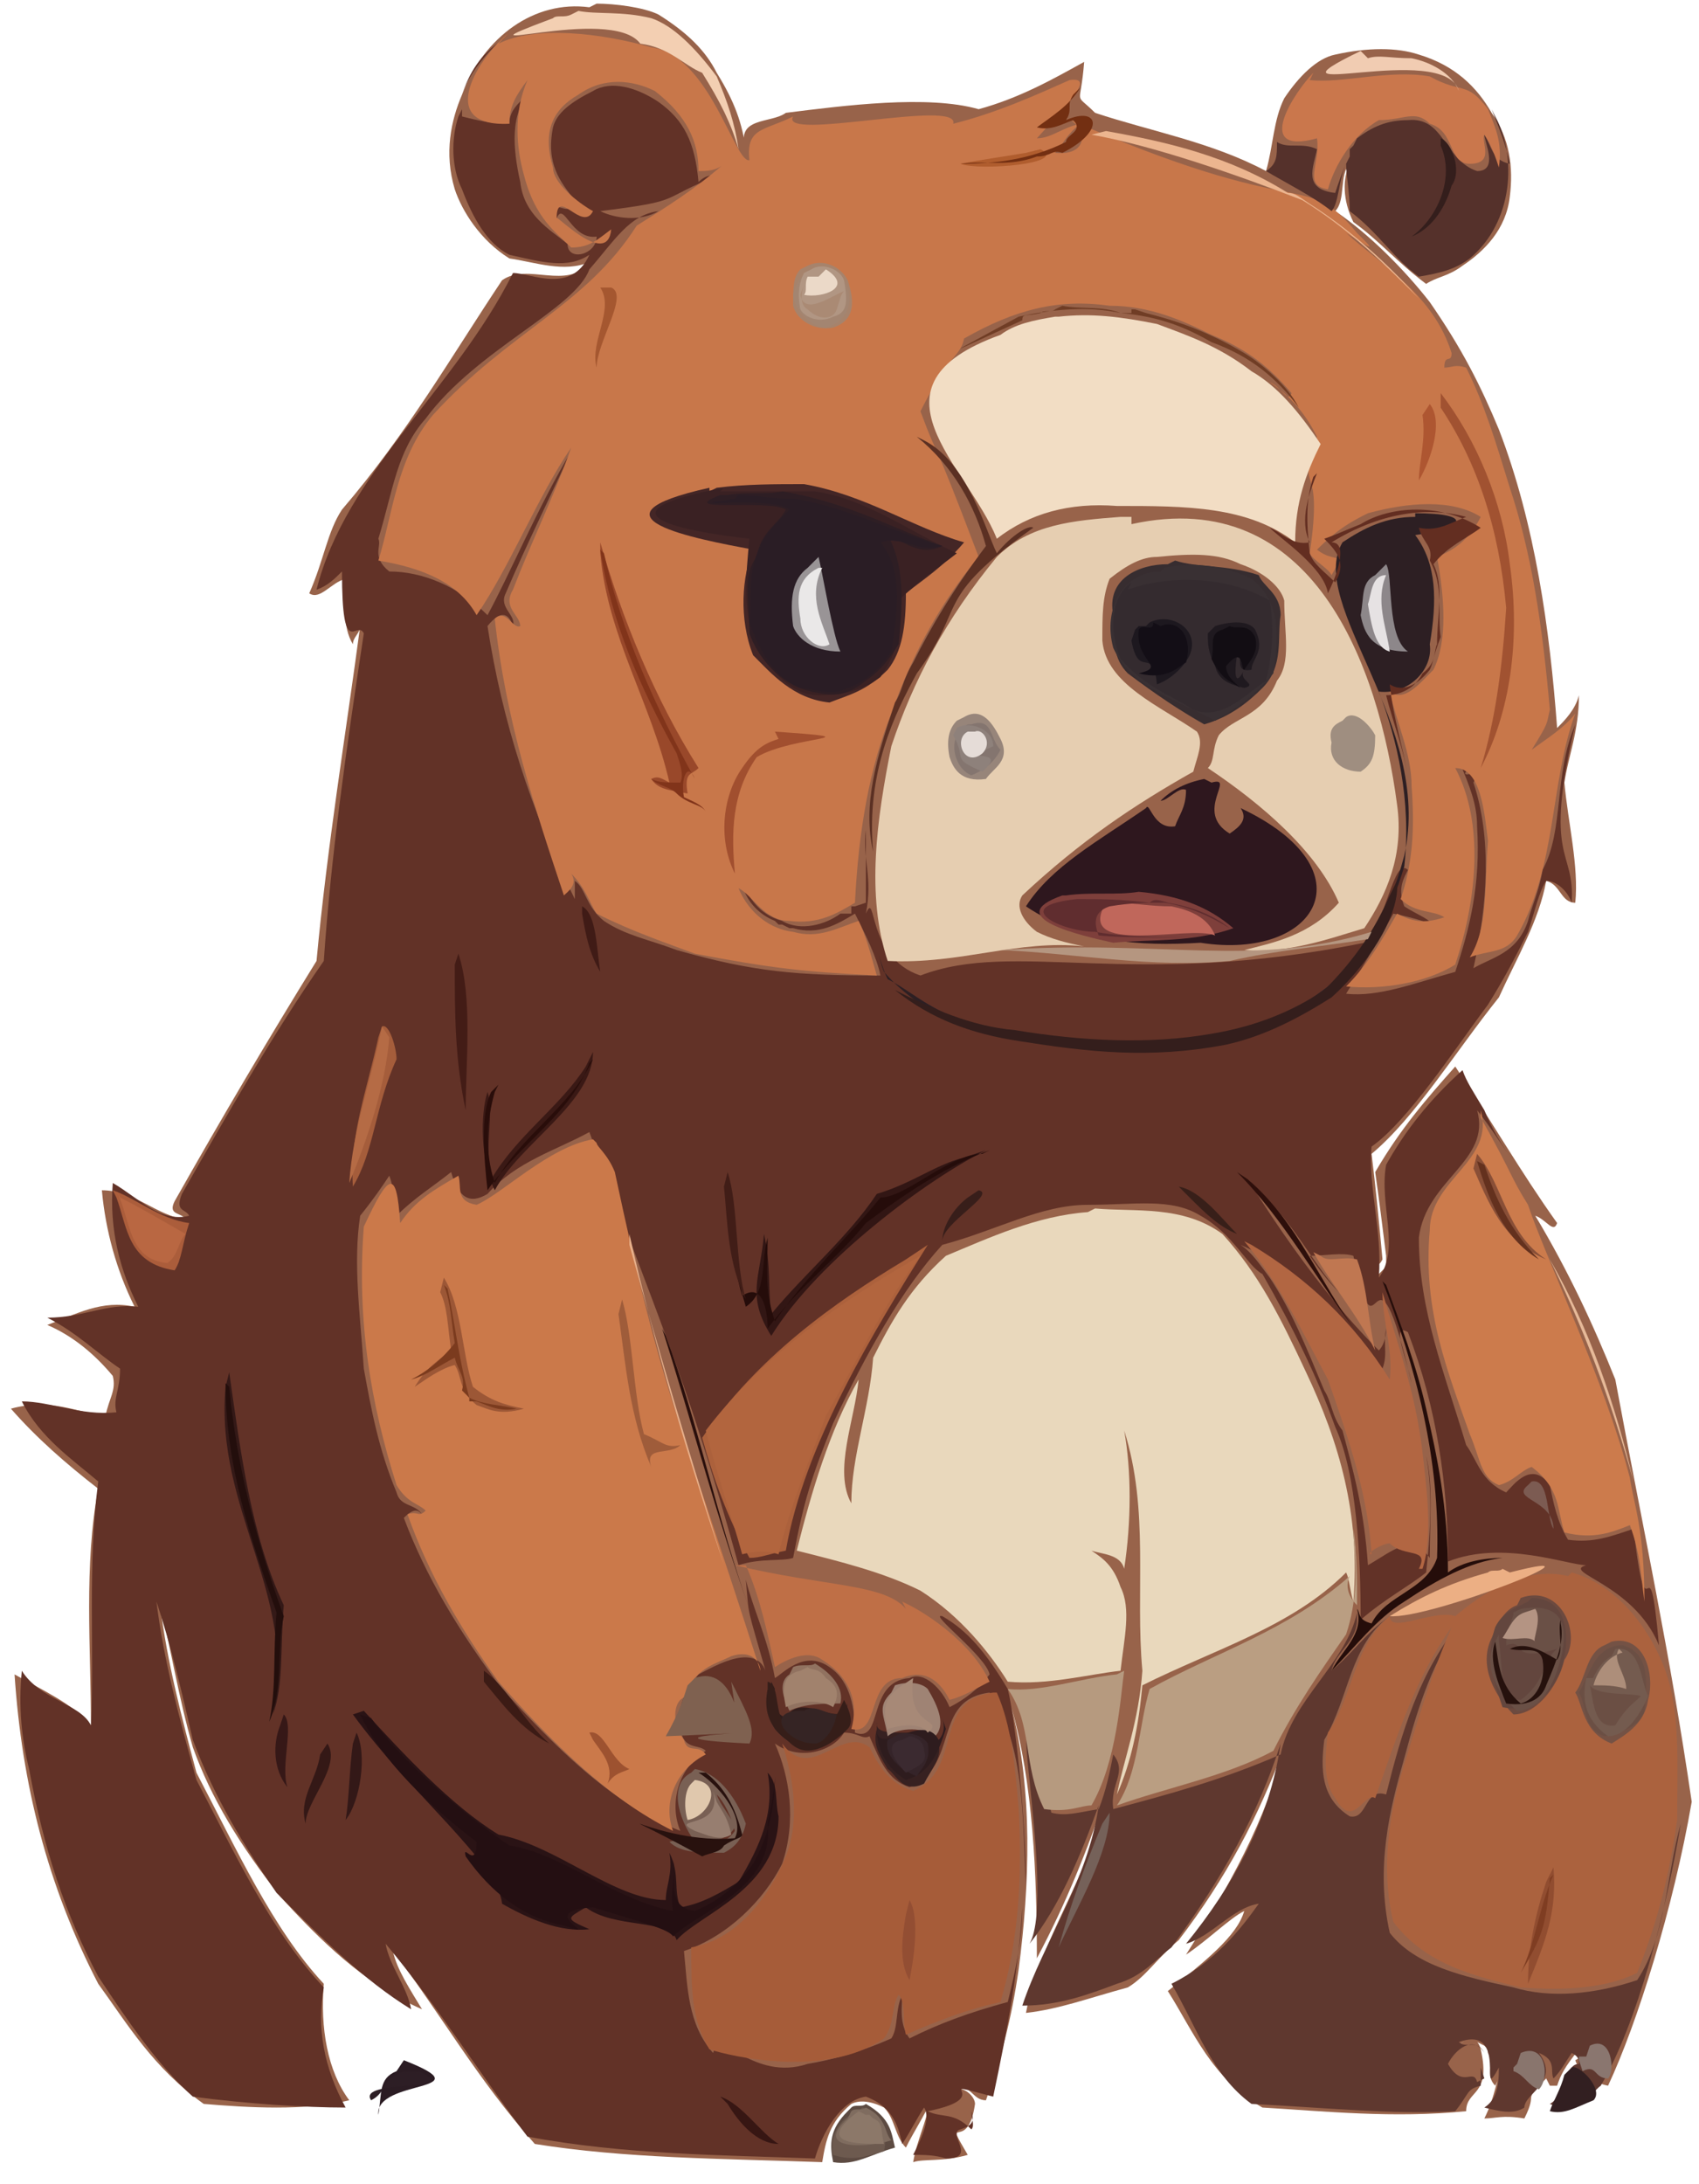 <svg  width="467" height="600" xmlns="http://www.w3.org/2000/svg" ><path  d="
 M 164 1 C 169 1, 177, 2, 181, 4
 C 189 9, 194, 14, 197, 20
 C 202 28, 204, 34, 205, 41
 C 202 32, 212, 34, 216, 31
 C 232 29, 255, 26, 269, 30
 C 280 27, 289, 22, 298, 17
 C 297 30, 295, 25, 301, 31
 C 316 36, 333, 39, 348, 47
 C 350 40, 350, 33, 353, 27
 C 357 21, 362, 16, 367, 15
 C 376 13, 384, 13, 390, 15
 C 400 18, 406, 24, 410, 31
 C 415 38, 416, 46, 415, 54
 C 414 63, 408, 69, 402, 73
 C 398 76, 395, 76, 392, 78
 C 384 72, 379, 66, 372, 61
 C 369 55, 369, 49, 371, 45
 C 368 48, 370, 55, 367, 58
 C 376 64, 386, 74, 393, 83
 C 402 96, 407, 106, 412, 118
 C 422 144, 426, 173, 428, 200
 C 430 198, 433, 195, 434, 191
 C 434 201, 431, 208, 430, 215
 C 431 226, 434, 238, 433, 248
 C 429 248, 429, 243, 425, 242
 C 423 253, 417, 263, 412, 274
 C 400 289, 389, 307, 377, 317
 C 378 325, 379, 335, 380, 346
 C 378 350, 376, 345, 375, 345
 C 376 348, 379, 348, 379, 350
 L 381 348
 L 381 345 C 380 337, 379, 329, 378, 322
 C 385 310, 392, 302, 400, 293
 C 410 308, 418, 322, 428, 336
 C 427 339, 425, 335, 422, 334
 C 431 349, 438, 364, 444, 379
 C 452 422, 459, 454, 465, 495
 C 460 524, 450, 556, 442, 573
 C 437 572, 434, 569, 433, 566
 C 437 564, 438, 559, 441, 561
 L 442 561 L 442 563 L 443 562
 L 440 560 C 438 560, 436, 562, 434, 563
 C 430 568, 429, 570, 428, 573
 L 426 573
 L 425 571 C 426 567, 425, 564, 421, 563
 C 425 564, 426, 567, 425, 571
 C 418 578, 423, 574, 419, 582
 C 413 581, 411, 582, 408, 582
 C 411 576, 411, 572, 413, 568
 C 413 568, 412, 571, 411, 573
 C 408 570, 411, 567, 409, 564
 L 409 563 L 408 562
 L 406 561 C 403 560, 402, 561, 401, 562
 C 403 560, 406, 559, 407, 563
 C 410 576, 403, 574, 403, 580
 C 383 582, 364, 580, 347, 579
 C 333 571, 328, 558, 321, 547
 C 331 539, 340, 532, 342, 525
 C 338 527, 332, 533, 326, 537
 C 338 518, 348, 500, 353, 480
 C 346 499, 337, 516, 324, 533
 C 318 538, 315, 543, 310, 546
 C 299 549, 291, 552, 282, 553
 C 286 532, 300, 515, 304, 493
 C 299 508, 293, 523, 285, 538
 C 285 515, 284, 490, 278, 469
 C 284 492, 283, 518, 280, 541
 C 278 555, 275, 566, 271, 577
 C 267 577, 267, 572, 262, 574
 C 265 573, 268, 576, 268, 578
 C 266 592, 259, 580, 266, 592
 C 259 594, 254, 593, 251, 594
 C 252 588, 255, 582, 255, 579
 C 253 583, 251, 586, 249, 590
 C 246 587, 246, 582, 243, 579
 C 239 577, 236, 577, 234, 578
 C 228 583, 227, 588, 226, 594
 C 198 593, 172, 593, 147, 589
 C 131 571, 121, 553, 108, 536
 C 109 541, 113, 547, 116, 552
 C 100 545, 88, 533, 77, 521
 C 66 507, 58, 494, 53, 480
 C 49 466, 47, 453, 44, 441
 C 46 457, 50, 472, 54, 487
 C 65 508, 75, 530, 89, 545
 C 88 557, 90, 569, 96, 577
 C 84 580, 68, 579, 56, 578
 C 42 568, 35, 556, 27, 545
 C 13 518, 6, 490, 4, 460
 C 11 464, 20, 468, 25, 474
 C 25 453, 23, 430, 27, 409
 C 18 402, 10, 395, 3, 387
 C 14 384, 21, 388, 29, 389
 C 30 384, 32, 382, 31, 378
 C 26 372, 20, 367, 13, 364
 C 21 361, 28, 357, 37, 359
 C 32 349, 29, 338, 28, 327
 C 37 327, 43, 334, 51, 335
 C 50 333, 46, 334, 48, 330
 C 61 307, 74, 285, 87, 264
 C 90 232, 95, 202, 99, 172
 C 99 174, 97, 175, 97, 177
 C 94 172, 95, 166, 95, 159
 C 91 160, 88, 165, 85, 163
 C 89 154, 90, 146, 94, 140
 C 112 119, 124, 98, 138, 77
 C 145 72, 156, 80, 162, 72
 C 155 75, 147, 72, 140, 71
 C 132 66, 127, 58, 125, 52
 C 122 42, 124, 33, 127, 26
 C 133 10, 147, 0, 162, 2" fill="rgb(152,99,74)" />
<path  d="
 M 140 9 C 134 14, 129, 20, 127, 26
 L 127 29 L 127 30
 L 126 32 C 124 38, 124, 46, 127, 52
 C 130 60, 134, 67, 140, 70
 C 149 72, 156, 74, 162, 70
 C 157 81, 146, 75, 141, 75
 C 125 107, 95, 130, 87, 162
 C 90 161, 92, 159, 94, 157
 C 94 182, 98, 170, 100, 174
 C 95 207, 91, 235, 89, 264
 C 75 284, 62, 307, 50, 328
 C 48 333, 51, 332, 52, 334
 C 44 336, 38, 329, 31, 325
 C 30 338, 33, 349, 38, 359
 C 29 358, 23, 362, 13, 362
 C 21 366, 27, 372, 33, 376
 C 33 382, 31, 384, 32, 388
 C 22 389, 14, 385, 6, 385
 C 11 395, 20, 401, 27, 407
 C 24 430, 26, 453, 25, 474
 C 22 468, 11, 467, 6, 459
 C 5 469, 6, 478, 8, 486
 C 12 508, 18, 526, 27, 543
 C 35 555, 43, 567, 53, 576
 C 68 578, 84, 579, 95, 579
 C 89 568, 87, 557, 89, 546
 C 74 530, 64, 508, 54, 489
 C 49 471, 45, 456, 43, 440
 C 47 452, 50, 465, 53, 478
 C 59 494, 67, 507, 76, 520
 C 89 533, 100, 544, 113, 552
 C 112 546, 107, 540, 106, 534
 C 121 552, 132, 570, 145, 587
 C 172 592, 198, 592, 224, 593
 C 226 586, 231, 577, 238, 576
 C 246 579, 247, 585, 248, 589
 C 250 586, 252, 582, 254, 579
 C 256 582, 253, 588, 251, 592
 C 254 592, 257, 592, 260, 593
 C 269 593, 260, 586, 264, 585
 C 267 584, 268, 583, 267, 580
 C 267 582, 268, 584, 267, 585
 C 262 580, 259, 582, 255, 580
 C 275 576, 254, 571, 273, 576
 C 277 557, 280, 541, 281, 524
 C 281 533, 279, 542, 277, 550
 C 266 553, 258, 556, 250, 560
 C 247 556, 248, 551, 248, 548
 C 246 552, 247, 557, 245, 560
 C 236 564, 228, 566, 222, 567
 C 207 572, 198, 557, 196, 564
 C 189 556, 189, 546, 188, 536
 C 200 532, 210, 522, 215, 512
 C 219 500, 217, 488, 213, 479
 C 220 484, 229, 481, 232, 476
 C 236 476, 237, 478, 239, 477
 C 242 484, 244, 489, 250, 491
 C 264 485, 256, 467, 272, 465
 C 282 480, 281, 500, 282, 519
 C 282 499, 279, 472, 277, 464
 C 271 454, 266, 448, 259, 444
 C 255 443, 271, 455, 272, 460
 C 269 464, 265, 467, 261, 469
 C 259 464, 254, 459, 250, 461
 C 238 462, 243, 479, 235, 476
 C 235 470, 234, 462, 228, 458
 C 221 453, 215, 460, 213, 461
 C 211 450, 207, 442, 205, 434
 C 206 445, 205, 440, 211, 461
 C 209 450, 196, 458, 192, 460
 C 188 465, 186, 469, 187, 475
 C 188 481, 192, 479, 194, 481
 C 186 486, 184, 496, 187, 503
 C 167 495, 152, 479, 138, 464
 C 126 448, 117, 433, 111, 417
 C 114 414, 115, 415, 116, 416
 C 114 413, 110, 414, 109, 410
 C 104 398, 102, 387, 100, 376
 C 99 361, 97, 347, 99, 334
 C 103 329, 105, 326, 107, 323
 C 109 328, 107, 331, 109, 334
 C 114 329, 119, 326, 124, 322
 C 126 329, 129, 331, 134, 328
 C 142 319, 153, 316, 162, 311
 C 180 360, 189, 379, 203, 430
 C 209 428, 215, 429, 218, 428
 C 221 412, 223, 406, 229, 391
 C 238 372, 248, 354, 259, 342
 C 274 338, 286, 331, 299, 331
 C 312 331, 322, 329, 330, 334
 C 339 339, 343, 348, 347, 350
 C 355 364, 362, 378, 367, 392
 C 373 405, 374, 428, 374, 445
 C 381 439, 387, 436, 392, 432
 C 393 423, 394, 410, 392, 400
 C 394 408, 393, 418, 393, 428
 C 388 421, 383, 426, 376, 430
 C 375 415, 372, 404, 369, 393
 C 366 389, 366, 385, 364, 382
 C 359 370, 355, 360, 349, 351
 C 346 347, 344, 344, 341, 342
 C 357 349, 372, 362, 379, 378
 C 382 373, 380, 370, 381, 365
 C 381 368, 380, 370, 379, 371
 C 375 367, 361, 353, 343, 324
 C 356 336, 360, 346, 368, 355
 C 365 352, 362, 348, 360, 345
 C 364 345, 369, 344, 372, 345
 C 379 379, 377, 333, 388, 380
 C 387 374, 382, 363, 387, 366
 C 395 387, 398, 408, 398, 429
 C 413 423, 431, 430, 436, 430
 C 429 432, 449, 435, 456, 452
 C 453 419, 453, 454, 449, 420
 C 443 422, 438, 424, 431, 423
 C 428 418, 427, 413, 426, 408
 C 421 401, 416, 408, 414, 410
 C 407 407, 406, 401, 403, 397
 C 397 377, 390, 360, 390, 340
 C 392 324, 410, 319, 406, 305
 C 410 310, 413, 315, 416, 319
 C 413 315, 410, 310, 408, 305
 C 405 300, 403, 297, 402, 294
 C 393 302, 386, 311, 381, 320
 C 379 331, 385, 343, 379, 351
 C 380 338, 376, 326, 377, 315
 C 387 308, 400, 288, 409, 276
 C 414 268, 417, 262, 420, 256
 C 422 250, 423, 245, 425, 242
 C 428 242, 431, 245, 432, 248
 C 433 233, 424, 237, 433, 199
 C 427 213, 430, 228, 424, 239
 C 423 245, 421, 249, 420, 253
 C 417 262, 410, 263, 405, 266
 C 409 248, 410, 230, 405, 215
 C 413 199, 416, 185, 416, 169
 L 415 167
 L 415 164 C 414 144, 407, 126, 397, 109
 C 406 126, 413, 144, 414, 164
 C 414 183, 412, 199, 405, 212
 C 404 213, 402, 213, 403, 212
 C 399 206, 395, 202, 391, 201
 C 395 202, 397, 207, 401, 209
 C 404 216, 406, 221, 406, 227
 C 407 243, 404, 255, 400, 267
 C 389 270, 379, 274, 370, 273
 C 375 265, 379, 258, 383, 251
 C 388 252, 391, 253, 394, 254
 C 392 252, 389, 251, 386, 249
 C 384 244, 386, 241, 387, 239
 C 383 235, 381, 254, 375, 259
 C 311 272, 279, 258, 253, 268
 C 238 263, 241, 244, 238, 251
 C 240 241, 237, 236, 238, 228
 C 238 235, 238, 241, 238, 248
 L 235 249 L 234 249 L 234 251
 L 231 251 C 227 254, 220, 256, 215, 253
 C 208 251, 206, 246, 204, 243
 L 204 241
 L 204 243 C 205 247, 208, 251, 213, 253
 L 214 254 L 215 254 L 217 255
 L 218 255 C 225 257, 230, 254, 235, 251
 C 238 257, 241, 263, 242, 268
 C 219 268, 207, 267, 186, 261
 C 178 258, 172, 257, 166, 253
 C 161 249, 161, 244, 158, 242
 C 158 244, 158, 246, 158, 247
 C 146 223, 138, 198, 134, 172
 C 138 167, 140, 169, 141, 172
 C 142 169, 137, 167, 139, 163
 C 145 149, 151, 137, 157, 124
 C 148 139, 140, 158, 134, 169
 C 126 161, 116, 157, 107, 157
 C 102 153, 105, 150, 104, 148
 C 108 135, 109, 124, 117, 115
 C 131 96, 158, 85, 162, 74
 C 169 66, 173, 59, 181, 58
 C 176 61, 169, 60, 165, 58
 C 189 55, 180, 55, 198, 48
 C 196 48, 194, 48, 192, 50
 C 191 39, 188, 33, 181, 28
 C 175 24, 168, 22, 163, 25
 C 157 28, 153, 31, 152, 35
 C 150 45, 154, 50, 158, 55
 C 157 61, 151, 53, 153, 60
 C 155 55, 157, 66, 164, 65
 C 164 70, 156, 72, 156, 67
 C 151 63, 144, 59, 143, 50
 C 141 41, 140, 31, 146, 25
 C 143 28, 140, 30, 140, 34
 C 135 34, 131, 33, 127, 32
 L 127 30 L 127 29
 L 127 26 C 129 20, 132, 15, 138, 11" fill="rgb(98,50,39)" />
<path  d="
 M 140 9 C 132 15, 119, 35, 140, 34
 C 140 29, 142, 26, 145, 22
 C 141 31, 142, 41, 144, 48
 C 147 60, 153, 64, 157, 68
 C 162 68, 164, 66, 168, 63
 C 167 74, 152, 58, 153, 60
 C 153 51, 160, 64, 163, 58
 C 161 57, 152, 51, 152, 46
 C 149 36, 152, 30, 159, 26
 C 166 21, 174, 22, 180, 25
 C 189 32, 192, 39, 192, 47
 C 194 47, 197, 47, 199, 45
 C 191 52, 183, 57, 175, 62
 C 161 84, 140, 91, 119, 114
 C 109 126, 108, 141, 104, 154
 C 116 156, 126, 160, 131, 169
 C 140 156, 148, 136, 157, 123
 C 152 137, 146, 149, 141, 162
 C 138 167, 143, 169, 143, 172
 C 141 173, 139, 167, 136, 170
 C 139 198, 147, 222, 155, 246
 C 156 245, 159, 243, 157, 240
 C 161 244, 162, 248, 164, 251
 C 174 256, 183, 259, 191, 262
 C 212 266, 221, 267, 241, 268
 C 239 261, 238, 257, 236, 253
 C 230 255, 225, 258, 218, 256
 C 210 255, 205, 249, 203, 244
 C 207 246, 210, 253, 217, 253
 C 225 254, 230, 251, 235, 248
 C 236 228, 239, 211, 245, 196
 C 251 179, 259, 165, 269, 153
 C 255 116, 259, 129, 253, 113
 C 261 97, 264, 98, 265, 93
 C 279 85, 291, 82, 305, 84
 C 316 84, 325, 88, 333, 92
 C 343 96, 349, 101, 355, 108
 C 354 111, 352, 106, 349, 105
 C 355 109, 359, 114, 362, 120
 C 356 137, 364, 125, 360, 152
 C 361 154, 365, 156, 366, 158
 C 370 151, 367, 155, 362, 151
 C 368 145, 372, 143, 376, 141
 C 387 138, 399, 137, 407, 142
 C 404 148, 400, 151, 395, 153
 C 397 164, 398, 176, 394, 184
 C 390 188, 386, 193, 382, 190
 C 384 199, 388, 207, 388, 216
 C 389 229, 388, 238, 385, 247
 C 389 251, 394, 250, 397, 252
 C 391 254, 388, 253, 384, 251
 C 380 258, 376, 265, 370, 271
 C 380 272, 392, 270, 400, 265
 C 406 247, 408, 226, 400, 211
 C 407 211, 408, 223, 409, 231
 C 408 244, 409, 255, 404, 263
 C 409 261, 414, 262, 417, 257
 C 428 238, 426, 215, 433, 196
 C 430 200, 425, 203, 421, 206
 C 426 198, 425, 199, 426, 195
 C 424 172, 421, 152, 415, 134
 C 411 121, 408, 111, 403, 101
 C 400 100, 399, 101, 397, 101
 C 397 97, 399, 100, 399, 97
 C 394 81, 380, 73, 370, 64
 C 378 69, 378, 69, 373, 64
 C 358 46, 360, 62, 292, 32
 C 299 34, 300, 43, 290, 42
 C 292 40, 293, 37, 297, 34
 C 292 35, 289, 38, 285, 38
 C 294 28, 301, 21, 294, 22
 C 285 26, 274, 31, 262, 34
 C 264 27, 214, 39, 218, 32
 C 210 36, 205, 35, 206, 44
 C 202 45, 195, 15, 179, 13
 C 165 9, 147, 7, 137, 12" fill="rgb(200,119,74)" />
<path  d="
 M 299 333 C 285 334, 272, 340, 260, 345
 C 250 354, 245, 363, 240, 373
 C 239 387, 234, 400, 234, 413
 C 229 404, 235, 390, 236, 379
 C 228 393, 223, 410, 219, 426
 C 231 429, 243, 432, 253, 437
 C 264 444, 272, 454, 277, 462
 C 288 463, 299, 460, 308, 459
 C 309 450, 311, 442, 308, 436
 C 306 430, 303, 428, 300, 426
 C 303 427, 308, 427, 309, 431
 C 311 418, 311, 404, 309, 393
 C 316 415, 312, 437, 314, 459
 C 313 473, 309, 483, 307, 493
 C 311 484, 313, 474, 314, 463
 C 334 453, 355, 447, 370, 432
 C 371 434, 371, 437, 372, 440
 C 374 416, 368, 396, 359, 377
 C 352 362, 346, 350, 336, 339
 C 325 331, 312, 333, 301, 332" fill="rgb(233,216,188)" />
<path  d="
 M 163 313 C 151 315, 138, 328, 131, 331
 C 125 330, 127, 326, 126, 323
 C 119 327, 114, 330, 110, 336
 C 109 321, 107, 322, 100, 337
 C 98 363, 102, 386, 109, 408
 C 112 413, 115, 413, 117, 415
 C 115 417, 115, 415, 112, 416
 C 118 433, 127, 448, 137, 462
 C 152 479, 167, 494, 185, 503
 C 182 495, 186, 486, 194, 482
 C 192 479, 189, 482, 188, 478
 C 185 474, 185, 469, 187, 467
 C 192 463, 187, 471, 188, 473
 C 192 476, 198, 475, 202, 476
 C 202 470, 200, 466, 197, 463
 C 192 459, 191, 466, 189, 464
 C 192 458, 197, 457, 201, 455
 C 207 453, 209, 457, 209, 459
 C 185 384, 182, 383, 169, 322
 C 167 317, 164, 315, 164, 314" fill="rgb(203,121,74)" />
<path  d="
 M 308 142 C 295 143, 283, 144, 274, 153
 C 260 170, 251, 187, 245, 205
 C 241 225, 238, 246, 244, 264
 C 264 265, 280, 258, 298, 260
 C 293 259, 289, 258, 285, 256
 C 281 253, 279, 249, 281, 246
 C 297 231, 312, 221, 328, 212
 C 329 208, 331, 204, 329, 201
 C 319 194, 304, 188, 303, 176
 C 303 169, 303, 164, 305, 159
 C 310 155, 314, 153, 318, 153
 C 328 152, 335, 152, 341, 155
 C 347 157, 352, 161, 353, 165
 C 353 174, 355, 182, 351, 187
 C 347 197, 339, 197, 335, 202
 C 333 206, 334, 209, 332, 211
 C 347 221, 362, 234, 368, 248
 C 360 257, 350, 259, 342, 261
 C 354 262, 365, 258, 375, 255
 C 381 246, 386, 235, 384, 221
 C 379 183, 361, 133, 311, 144
 L 311 142 L 310 142" fill="rgb(230,206,177)" />
<path  d="
 M 373 443 C 370 457, 355, 467, 352, 482
 C 336 489, 321, 493, 306, 497
 C 305 490, 310, 487, 306, 482
 C 305 487, 304, 492, 302, 497
 C 296 498, 293, 499, 289, 498
 C 273 441, 291, 520, 283, 534
 C 291 524, 297, 510, 302, 496
 C 299 517, 287, 533, 281, 551
 C 291 551, 299, 548, 307, 545
 C 314 543, 318, 538, 322, 535
 C 336 516, 346, 498, 352, 479
 C 349 500, 339, 518, 326, 534
 C 333 532, 339, 524, 346, 523
 C 341 530, 334, 539, 322, 545
 C 329 557, 333, 570, 344, 578
 C 364 579, 383, 581, 400, 580
 C 404 575, 403, 574, 407, 573
 L 407 570 L 407 568 L 408 571
 L 406 572 C 405 568, 402, 574, 398, 567
 C 400 563, 405, 559, 408, 564
 C 406 560, 403, 563, 401, 561
 C 415 556, 406, 579, 412, 568
 C 412 574, 411, 577, 408, 579
 C 412 580, 416, 581, 419, 579
 C 419 575, 429, 572, 423, 564
 C 428 566, 426, 569, 427, 571
 C 429 569, 430, 567, 432, 564
 C 434 565, 434, 566, 434, 567
 C 430 567, 430, 576, 426, 578
 C 435 582, 437, 575, 440, 573
 C 450 556, 458, 525, 462, 501
 C 458 515, 458, 532, 450, 544
 C 438 548, 426, 549, 416, 546
 C 402 543, 389, 540, 382, 531
 C 378 513, 382, 497, 386, 483
 C 390 468, 394, 456, 402, 445
 C 390 459, 385, 477, 381, 493
 C 375 491, 376, 500, 371, 499
 C 363 494, 363, 486, 364, 478
 C 371 466, 371, 452, 382, 444
 C 375 449, 372, 454, 366, 459
 C 367 454, 373, 451, 373, 445" fill="rgb(95,56,47)" />
<path  d="
 M 431 433 C 419 430, 407, 438, 400, 444
 C 394 442, 382, 449, 382, 444
 C 372 452, 372, 466, 365, 476
 C 364 484, 364, 490, 367, 494
 C 372 503, 375, 492, 378, 494
 C 384 477, 389, 461, 399, 447
 C 393 461, 389, 475, 385, 488
 C 381 502, 380, 516, 383, 528
 C 392 540, 406, 543, 418, 546
 C 431 547, 442, 546, 450, 542
 C 456 527, 459, 514, 461, 500
 C 461 483, 462, 469, 457, 457
 C 452 445, 443, 435, 432, 432" fill="rgb(171,98,62)" />
<path  d="
 M 273 465 C 256 467, 265, 486, 251, 492
 C 244 490, 241, 484, 239, 480
 C 231 474, 223, 490, 215, 479
 C 218 488, 220, 500, 216, 510
 C 211 522, 202, 533, 190, 535
 C 190 546, 190, 555, 195, 563
 C 201 565, 227, 571, 243, 560
 C 246 556, 245, 551, 247, 548
 C 249 550, 248, 555, 249, 559
 C 258 555, 266, 552, 275, 550
 C 280 533, 281, 516, 280, 497
 C 279 485, 278, 474, 274, 465" fill="rgb(166,92,57)" />
<path  d="
 M 290 87 C 284 88, 279, 89, 275, 92
 C 236 106, 266, 128, 274, 148
 C 283 141, 294, 138, 307, 139
 C 326 139, 343, 139, 356, 149
 C 356 138, 359, 130, 363, 122
 C 357 113, 351, 106, 344, 102
 C 335 95, 326, 92, 318, 89
 C 308 87, 300, 86, 291, 87" fill="rgb(242,221,196)" />
<path  d="
 M 407 305 C 411 319, 393, 324, 393, 338
 C 391 360, 398, 377, 404, 394
 C 407 401, 407, 406, 412, 408
 C 416 407, 418, 404, 421, 403
 C 429 409, 428, 415, 430, 421
 C 438 423, 443, 421, 448, 419
 C 451 427, 451, 433, 452, 440
 C 452 420, 449, 413, 448, 406
 C 441 379, 425, 346, 420, 331
 C 415 323, 416, 323, 407, 307" fill="rgb(204,123,76)" />
<path  d="
 M 195 135
 L 197 134 C 205 133, 213, 133, 221, 133
 C 238 136, 251, 145, 265, 149
 C 259 156, 254, 159, 249, 163
 C 249 172, 248, 179, 244, 184
 C 238 190, 233, 191, 228, 193
 C 218 192, 212, 185, 207, 180
 C 203 170, 204, 158, 207, 151
 C 191 148, 159, 142, 195, 134" fill="rgb(68,38,38)" />
<path  d="
 M 199 134 C 162 141, 188, 146, 206, 148
 C 205 158, 204, 169, 208, 177
 C 212 185, 218, 191, 225, 191
 C 233 191, 238, 189, 242, 186
 C 247 179, 248, 172, 247, 165
 C 253 159, 258, 156, 263, 152
 C 250 146, 238, 137, 224, 135
 C 214 135, 206, 135, 198, 135" fill="rgb(58,33,35)" />
<path  d="
 M 331 214 C 326 215, 322, 217, 319, 220
 C 321 220, 324, 216, 326, 217
 C 326 222, 324, 224, 323, 227
 C 317 228, 316, 220, 315, 222
 C 302 231, 289, 238, 282, 249
 C 297 259, 313, 260, 330, 259
 C 362 264, 377, 239, 341, 222
 C 343 225, 341, 227, 338, 229
 C 328 223, 340, 213, 333, 215" fill="rgb(46,23,30)" />
<path  d="
 M 200 136 C 205 135, 211, 136, 215, 135
 C 233 138, 245, 145, 259, 150
 C 253 153, 249, 149, 244, 147
 C 249 156, 248, 167, 247, 177
 C 244 182, 241, 185, 238, 187
 C 232 192, 228, 191, 223, 190
 C 214 188, 208, 180, 206, 174
 C 206 165, 204, 158, 208, 153
 C 209 146, 214, 144, 216, 140
 C 211 137, 185, 141, 198, 136" fill="rgb(46,30,36)" />
<path  d="
 M 255 342 C 240 366, 221, 397, 216, 426
 C 211 427, 209, 428, 206, 428
 C 200 417, 196, 406, 193, 395
 C 208 373, 229, 358, 249, 346" fill="rgb(172,97,60)" />
<path  d="
 M 202 137 C 183 140, 212, 136, 217, 140
 C 214 143, 210, 147, 209, 150
 C 205 158, 207, 165, 206, 171
 C 209 180, 214, 187, 220, 189
 C 227 190, 229, 191, 233, 189
 C 239 187, 243, 182, 245, 179
 C 247 167, 248, 156, 242, 149
 C 248 147, 252, 152, 259, 150
 C 245 146, 232, 139, 218, 137
 C 212 137, 207, 136, 203, 136" fill="rgb(42,29,37)" />
<path  d="
 M 372 420 C 373 427, 373, 434, 373, 441
 C 370 438, 370, 435, 371, 433
 C 354 448, 334, 454, 316, 464
 C 313 474, 313, 487, 307, 496
 C 321 491, 337, 488, 350, 481
 C 356 469, 363, 459, 370, 449
 C 373 440, 373, 431, 372, 422" fill="rgb(186,158,130)" />
<path  d="
 M 321 155 C 313 155, 304, 159, 306, 169
 C 306 176, 306, 181, 310, 185
 C 318 191, 324, 195, 331, 199
 C 338 197, 343, 193, 347, 189
 C 353 183, 351, 175, 352, 169
 C 352 163, 347, 161, 346, 158
 C 337 155, 329, 156, 323, 154" fill="rgb(55,45,48)" />
<path  d="
 M 253 345 C 232 357, 210, 372, 194, 393
 C 197 405, 201, 416, 204, 427
 C 208 426, 211, 426, 214, 427
 C 217 414, 223, 400, 227, 389
 C 236 373, 243, 358, 253, 345" fill="rgb(178,101,62)" />
<path  d="
 M 320 156 C 329 154, 338, 156, 344, 159
 C 353 166, 351, 177, 350, 185
 C 344 192, 339, 195, 334, 198
 C 323 192, 311, 189, 306, 178
 C 303 167, 309, 157, 319, 157" fill="rgb(57,48,51)" />
<path  d="
 M 410 30 C 412 35, 414, 40, 415, 45
 C 410 44, 410, 40, 408, 37
 C 408 39, 412, 47, 406, 47
 C 397 44, 397, 32, 387, 33
 C 381 33, 377, 35, 373, 38
 L 372 40 L 371 41 L 371 43
 L 370 45 C 369 47, 368, 50, 367, 53
 C 358 52, 361, 46, 362, 41
 C 358 39, 354, 41, 351, 39
 C 351 43, 351, 45, 348, 47
 C 353 50, 361, 54, 366, 58
 C 368 56, 368, 49, 370, 45
 C 370 48, 371, 53, 371, 58
 C 379 64, 383, 71, 390, 76
 C 396 75, 400, 74, 404, 71
 C 416 61, 417, 43, 411, 32" fill="rgb(85,49,43)" />
<path  d="
 M 342 341 C 352 353, 358, 366, 365, 379
 C 371 396, 376, 411, 377, 427
 C 375 427, 380, 424, 382, 424
 C 386 428, 393, 425, 390, 431
 L 393 431
 L 391 431 C 394 422, 392, 408, 391, 399
 C 389 382, 384, 369, 380, 355
 C 380 363, 383, 371, 382, 379
 C 372 363, 359, 351, 344, 342" fill="rgb(178,102,66)" />
<path  d="
 M 205 430 C 209 439, 211, 449, 213, 458
 C 216 456, 222, 453, 226, 456
 C 234 461, 236, 468, 234, 475
 C 242 477, 238, 461, 248, 461
 C 255 458, 259, 463, 261, 467
 C 265 466, 268, 464, 272, 462
 C 267 451, 254, 443, 250, 441
 L 248 440
 L 249 442 C 243 435, 227, 436, 202, 430" fill="rgb(191,111,70)" />
<path  d="
 M 311 160 C 305 164, 305, 174, 308, 181
 C 315 189, 322, 191, 328, 195
 C 336 198, 342, 191, 348, 187
 C 350 179, 350, 171, 349, 165
 C 337 158, 321, 158, 310, 162" fill="rgb(52,43,47)" />
<path  d="
 M 100 470 C 111 482, 124, 496, 137, 504
 C 153 507, 169, 522, 183, 522
 C 183 518, 185, 515, 184, 509
 C 187 515, 185, 519, 187, 524
 C 193 523, 198, 520, 203, 517
 C 209 507, 213, 498, 211, 487
 C 214 490, 213, 495, 214, 499
 C 214 519, 192, 526, 186, 533
 C 184 527, 169, 530, 161, 524
 C 156 527, 155, 527, 162, 530
 C 154 531, 145, 527, 138, 523
 C 137 512, 113, 493, 97, 471" fill="rgb(42,19,21)" />
<path  d="
 M 389 142 C 381 142, 375, 145, 369, 149
 C 359 166, 394, 199, 386, 235
 C 382 250, 376, 262, 365, 271
 C 356 278, 348, 281, 340, 284
 C 325 288, 311, 286, 298, 287
 C 284 285, 274, 283, 264, 280
 C 255 277, 250, 272, 244, 269
 C 242 265, 242, 262, 240, 260
 C 242 262, 242, 265, 243, 267
 C 249 274, 255, 277, 260, 280
 C 277 286, 292, 288, 308, 288
 C 329 288, 349, 285, 363, 275
 C 377 263, 382, 251, 386, 238
 C 388 220, 384, 203, 379, 190
 C 387 191, 394, 184, 393, 177
 C 395 165, 395, 155, 389, 147
 C 403 145, 405, 141, 389, 141" fill="rgb(45,31,35)" />
<path  d="
 M 361 20 C 356 25, 344, 43, 362, 38
 C 363 45, 358, 51, 365, 52
 C 367 45, 372, 37, 379, 33
 C 386 33, 389, 30, 393, 34
 C 400 36, 398, 45, 404, 45
 C 411 45, 407, 39, 408, 37
 C 410 40, 411, 43, 412, 46
 C 413 39, 411, 35, 409, 30
 C 403 22, 402, 26, 393, 21
 C 382 19, 369, 23, 360, 22" fill="rgb(202,119,76)" />
<path  d="
 M 99 471 C 105 484, 119, 497, 131, 506
 C 131 514, 127, 506, 128, 510
 C 135 520, 144, 527, 155, 529
 C 167 533, 146, 525, 163, 524
 C 176 528, 184, 530, 185, 532
 C 192 525, 213, 519, 211, 501
 C 212 496, 213, 491, 213, 488
 C 213 497, 211, 505, 207, 512
 C 202 519, 196, 523, 191, 525
 C 183 524, 186, 516, 185, 511
 C 186 515, 184, 519, 185, 525
 C 169 522, 154, 509, 140, 507
 C 131 501, 112, 486, 102, 472" fill="rgb(36,15,18)" />
<path  d="
 M 307 460 C 297 461, 286, 465, 277, 464
 C 284 474, 281, 485, 287, 497
 C 294 498, 297, 496, 300, 496
 C 307 484, 308, 466, 309, 459" fill="rgb(182,154,127)" />
<path  d="
 M 418 439 C 429 435, 435, 449, 430, 456
 C 428 464, 422, 471, 416, 471
 C 409 464, 407, 456, 410, 450
 C 412 445, 414, 442, 417, 441" fill="rgb(109,74,63)" />
<path  d="
 M 293 246 C 300 245, 307, 246, 313, 245
 C 324 246, 332, 249, 339, 255
 C 328 259, 316, 258, 306, 259
 C 297 257, 275, 252, 292, 246" fill="rgb(126,63,59)" />
<path  d="
 M 420 440 C 416 442, 413, 443, 411, 447
 C 408 456, 411, 463, 413, 469
 C 422 471, 427, 464, 429, 459
 C 432 450, 431, 439, 421, 439" fill="rgb(99,70,62)" />
<path  d="
 M 384 242 C 385 252, 375, 266, 366, 274
 C 355 281, 346, 285, 337, 287
 C 316 291, 299, 289, 280, 286
 C 267 284, 256, 280, 246, 272
 C 256 277, 267, 282, 279, 283
 C 297 286, 316, 287, 333, 284
 C 345 282, 355, 278, 364, 272
 C 373 263, 378, 255, 382, 246" fill="rgb(52,30,28)" />
<path  d="
 M 443 451 C 452 449, 455, 460, 453, 467
 C 452 474, 446, 477, 443, 479
 C 435 476, 435, 468, 433, 465
 C 436 461, 436, 454, 441, 452" fill="rgb(116,82,69)" />
<path  d="
 M 445 452 C 438 453, 437, 460, 434, 465
 C 436 468, 435, 475, 441, 477
 C 446 476, 451, 474, 452, 470
 C 453 461, 453, 454, 446, 452" fill="rgb(107,79,68)" />
<path  d="
 M 191 486 C 197 487, 202, 493, 205, 501
 C 204 506, 201, 508, 199, 509
 C 192 509, 187, 509, 184, 506
 C 190 504, 197, 510, 202, 503
 C 201 499, 199, 495, 197, 493
 C 198 496, 201, 499, 202, 502
 C 199 507, 194, 505, 191, 506
 C 186 499, 184, 490, 190, 487" fill="rgb(121,96,84)" />
<path  d="
 M 271 316 C 255 324, 225, 346, 212, 367
 C 205 356, 209, 351, 210, 339
 C 212 348, 211, 354, 212, 361
 C 221 350, 233, 340, 241, 328
 C 251 325, 257, 320, 265, 318" fill="rgb(50,22,20)" />
<path  d="
 M 418 442 C 430 440, 432, 447, 428, 459
 C 426 465, 422, 470, 417, 470
 C 410 464, 408, 456, 411, 451
 L 412 449
 L 412 451 C 413 456, 412, 467, 418, 467
 C 425 462, 424, 456, 428, 453
 C 414 457, 420, 450, 414, 452
 C 414 447, 416, 445, 416, 443" fill="rgb(106,80,70)" />
<path  d="
 M 191 461 C 202 457, 203, 477, 201, 462
 C 205 470, 208, 475, 206, 479
 C 165 477, 231, 475, 183, 477
 C 187 470, 188, 466, 189, 463" fill="rgb(127,97,80)" />
<path  d="
 M 63 377 C 66 398, 69, 422, 78, 441
 C 77 453, 78, 463, 75, 471
 C 82 438, 59, 415, 62, 381" fill="rgb(52,25,23)" />
<path  d="
 M 396 108 C 406 121, 413, 138, 415, 155
 C 418 176, 415, 196, 407, 211
 C 411 198, 413, 183, 414, 167
 C 412 145, 406, 127, 396, 112" fill="rgb(161,82,49)" />
<path  d="
 M 157 4 C 155 5, 153, 4, 152, 5
 C 120 17, 168, 1, 176, 12
 C 184 13, 188, 18, 193, 20
 C 198 28, 201, 34, 203, 41
 C 202 34, 200, 28, 197, 21
 C 191 13, 185, 7, 179, 5
 C 171 3, 164, 4, 159, 3" fill="rgb(243,207,178)" />
<path  d="
 M 165 149 C 171 170, 180, 192, 192, 211
 C 190 213, 188, 212, 189, 218
 C 184 217, 181, 217, 179, 214
 C 181 213, 182, 214, 184, 215
 C 179 193, 167, 175, 165, 152" fill="rgb(153,72,42)" />
<path  d="
 M 222 73 C 226 71, 231, 73, 233, 77
 C 235 83, 235, 88, 229, 90
 C 224 91, 219, 88, 218, 84
 C 218 79, 218, 76, 220, 74" fill="rgb(166,131,108)" />
<path  d="
 M 31 327 C 37 329, 44, 335, 52, 336
 C 50 342, 50, 346, 48, 349
 C 35 347, 35, 337, 32, 329" fill="rgb(171,93,59)" />
<path  d="
 M 444 453 C 451 452, 451, 462, 453, 466
 C 450 473, 446, 477, 442, 477
 C 435 472, 435, 466, 436, 461
 L 438 461
 L 437 463 C 438 467, 438, 475, 444, 474
 C 447 469, 449, 468, 451, 466
 C 449 465, 439, 466, 437, 463
 C 439 458, 441, 456, 443, 455" fill="rgb(116,91,79)" />
<path  d="
 M 225 153 C 226 157, 229, 175, 231, 179
 C 223 179, 219, 175, 218, 172
 C 217 164, 218, 159, 222, 156" fill="rgb(153,148,150)" />
<path  d="
 M 377 256 C 344 266, 320, 258, 275, 261
 C 297 262, 316, 266, 338, 264
 C 351 261, 364, 260, 376, 258" fill="rgb(181,150,128)" />
<path  d="
 M 304 248 C 295 263, 327, 254, 334, 257
 C 332 252, 327, 250, 322, 249
 C 316 249, 311, 248, 307, 248" fill="rgb(192,103,91)" />
<path  d="
 M 234 579 C 235 578, 237, 579, 238, 578
 C 245 582, 245, 586, 246, 590
 C 239 592, 235, 595, 229, 594
 C 228 589, 228, 585, 233, 580" fill="rgb(93,75,66)" />
<path  d="
 M 316 171 C 322 168, 330, 173, 327, 180
 C 325 184, 321, 187, 318, 188
 C 317 177, 313, 187, 311, 176
 L 312 173 L 313 172 L 315 172" fill="rgb(29,24,31)" />
<path  d="
 M 362 130 C 360 135, 357, 143, 360, 149
 C 355 150, 352, 146, 349, 145
 C 352 148, 364, 156, 365, 163
 C 367 159, 371, 149, 366, 149
 C 379 141, 392, 139, 403, 142
 C 398 144, 395, 146, 390, 145
 C 391 149, 394, 150, 393, 154
 C 397 161, 395, 169, 396, 175
 C 394 180, 394, 182, 393, 184
 C 389 189, 385, 190, 382, 188
 C 383 198, 386, 206, 387, 214
 C 386 206, 383, 199, 381, 191
 C 385 191, 389, 189, 391, 185
 C 395 182, 394, 179, 395, 177
 C 395 169, 397, 161, 394, 155
 C 398 150, 403, 148, 407, 145
 C 396 138, 382, 139, 374, 144
 C 369 146, 367, 147, 364, 148
 C 368 152, 370, 155, 367, 160
 C 364 157, 361, 155, 360, 152
 C 359 143, 359, 137, 361, 131" fill="rgb(99,46,33)" />
<path  d="
 M 265 197 C 270 194, 273, 199, 275, 203
 C 278 209, 273, 211, 271, 214
 C 264 215, 262, 211, 261, 208
 C 260 203, 261, 200, 263, 198" fill="rgb(151,133,122)" />
<path  d="
 M 105 282 C 107 281, 109, 288, 109, 291
 C 103 304, 103, 316, 97, 326
 C 96 312, 101, 299, 104, 285" fill="rgb(165,93,59)" />
<path  d="
 M 241 473 C 240 479, 256, 473, 258, 479
 C 259 483, 256, 486, 254, 490
 C 248 493, 246, 487, 244, 486
 C 241 481, 240, 479, 241, 475" fill="rgb(55,33,33)" />
<path  d="
 M 224 74 C 220 75, 219, 78, 218, 81
 C 219 87, 224, 90, 227, 90
 C 234 88, 234, 82, 233, 79
 C 231 74, 229, 73, 225, 74" fill="rgb(163,133,113)" />
<path  d="
 M 163 289 C 163 303, 143, 314, 136, 327
 C 132 319, 132, 306, 134, 300
 C 136 306, 133, 314, 135, 324
 C 142 312, 154, 304, 161, 293" fill="rgb(58,25,21)" />
<path  d="
 M 246 463 C 249 462, 253, 462, 255, 464
 C 258 469, 260, 474, 257, 477
 C 253 474, 246, 475, 244, 477
 C 243 471, 241, 469, 245, 465" fill="rgb(159,131,116)" />
<path  d="
 M 334 172 C 337 171, 343, 170, 345, 173
 C 348 179, 344, 181, 344, 184
 C 339 185, 342, 180, 340, 180
 C 339 187, 340, 188, 342, 184
 C 340 187, 346, 188, 342, 189
 C 338 188, 335, 187, 334, 183
 C 332 179, 332, 177, 332, 174" fill="rgb(31,25,31)" />
<path  d="
 M 413 431 C 412 432, 410, 431, 409, 432
 C 398 435, 390, 439, 382, 444
 C 393 445, 446, 424, 415, 432" fill="rgb(236,175,132)" />
<path  d="
 M 381 155 C 383 158, 381, 175, 387, 179
 C 377 179, 375, 174, 374, 169
 C 375 164, 374, 160, 378, 158" fill="rgb(141,135,138)" />
<path  d="
 M 32 327 C 36 335, 35, 346, 46, 347
 C 49 345, 49, 341, 51, 339
 C 44 335, 39, 332, 33, 329" fill="rgb(185,103,66)" />
<path  d="
 M 218 458 C 220 457, 223, 458, 224, 457
 C 229 460, 232, 464, 231, 468
 C 227 468, 221, 468, 217, 470
 C 215 466, 214, 462, 217, 460" fill="rgb(145,114,96)" />
<path  d="
 M 236 580 C 230 582, 228, 588, 229, 592
 C 235 594, 239, 592, 243, 591
 C 244 586, 243, 580, 237, 579" fill="rgb(109,90,79)" />
<path  d="
 M 380 352 C 389 375, 396, 401, 395, 428
 C 392 437, 381, 438, 377, 446
 C 373 445, 374, 443, 373, 442
 C 375 449, 369, 453, 366, 459
 C 373 452, 378, 445, 386, 440
 C 395 434, 404, 429, 413, 428
 C 408 428, 402, 429, 398, 432
 C 398 414, 395, 400, 392, 387
 C 389 374, 385, 364, 381, 353" fill="rgb(37,13,10)" />
<path  d="
 M 212 462 C 212 467, 211, 472, 213, 475
 C 218 481, 226, 483, 231, 476
 C 234 473, 232, 470, 233, 468
 C 232 476, 220, 464, 216, 472
 C 212 470, 212, 467, 213, 464" fill="rgb(47,28,27)" />
<path  d="
 M 370 197 C 373 195, 377, 200, 378, 202
 C 378 208, 377, 210, 374, 212
 C 369 212, 365, 209, 366, 204
 C 365 200, 367, 199, 369, 198" fill="rgb(159,142,128)" />
<path  d="
 M 223 74 C 226 72, 231, 74, 232, 77
 C 233 83, 233, 86, 229, 87
 C 225 89, 221, 87, 220, 85
 C 219 80, 220, 77, 221, 75" fill="rgb(177,150,131)" />
<path  d="
 M 122 351 C 127 359, 127, 372, 130, 381
 C 135 385, 139, 386, 144, 387
 C 137 389, 134, 387, 131, 386
 C 126 382, 127, 378, 125, 375
 C 121 376, 117, 379, 114, 381
 C 117 376, 120, 374, 124, 371
 C 123 364, 123, 359, 121, 355" fill="rgb(156,87,54)" />
<path  d="
 M 317 171 C 317 174, 314, 171, 313, 173
 C 312 182, 321, 183, 313, 185
 C 321 187, 324, 183, 326, 182
 C 328 175, 324, 170, 319, 172" fill="rgb(19,14,22)" />
<path  d="
 M 259 472 C 260 475, 259, 477, 258, 478
 C 254 470, 241, 483, 241, 475
 C 241 481, 244, 486, 249, 489
 C 256 487, 258, 481, 260, 475" fill="rgb(46,28,30)" />
<path  d="
 M 270 317 C 261 317, 249, 329, 242, 329
 C 234 339, 222, 350, 213, 363
 C 210 354, 211, 349, 211, 340
 C 209 347, 211, 355, 205, 359
 C 201 346, 202, 335, 200, 325
 C 201 335, 201, 346, 204, 356
 C 210 352, 211, 361, 211, 365
 C 219 354, 230, 346, 238, 336
 C 250 327, 261, 320, 272, 316" fill="rgb(37,12,10)" />
<path  d="
 M 300 37 C 317 40, 340, 48, 358, 55
 C 371 63, 381, 73, 390, 82
 C 381 72, 371, 63, 360, 56
 C 357 54, 356, 53, 354, 53
 C 338 43, 321, 39, 304, 36" fill="rgb(236,181,143)" />
<path  d="
 M 361 344 C 366 353, 373, 361, 378, 371
 C 376 363, 376, 354, 373, 346
 C 369 345, 365, 347, 363, 345" fill="rgb(192,119,81)" />
<path  d="
 M 213 201 C 242 203, 218, 202, 208, 208
 C 201 218, 201, 229, 202, 240
 C 197 230, 199, 218, 204, 211
 C 208 205, 211, 204, 214, 203" fill="rgb(161,79,47)" />
<path  d="
 M 211 462 C 215 463, 212, 473, 218, 476
 C 227 480, 230, 471, 232, 467
 C 233 469, 235, 473, 233, 475
 C 230 478, 228, 479, 226, 480
 C 219 483, 217, 478, 214, 476
 C 211 473, 210, 469, 211, 464" fill="rgb(54,30,25)" />
<path  d="
 M 171 357 C 174 367, 174, 383, 177, 394
 C 182 396, 183, 398, 187, 397
 C 184 400, 177, 397, 179, 403
 C 173 389, 172, 375, 170, 361" fill="rgb(159,92,58)" />
<path  d="
 M 266 199 C 260 202, 262, 211, 267, 213
 C 272 211, 274, 208, 275, 206
 C 272 203, 273, 197, 267, 199" fill="rgb(132,117,111)" />
<path  d="
 M 296 247 C 277 249, 292, 256, 301, 256
 C 312 258, 324, 257, 334, 258
 C 324 257, 312, 258, 302, 257
 C 300 252, 302, 250, 305, 249
 C 311 248, 315, 248, 320, 248
 C 327 249, 333, 252, 338, 255
 C 333 251, 327, 249, 321, 248
 C 318 247, 317, 247, 316, 248
 C 308 247, 302, 247, 297, 247" fill="rgb(96,45,47)" />
<path  d="
 M 374 14 C 343 29, 397, 11, 401, 25
 C 399 20, 393, 17, 388, 16
 C 382 16, 379, 15, 376, 16" fill="rgb(241,204,178)" />
<path  d="
 M 220 459 C 215 460, 215, 464, 216, 469
 C 220 467, 226, 467, 229, 469
 C 231 465, 230, 463, 227, 461
 C 225 458, 223, 459, 222, 458" fill="rgb(161,130,109)" />
<path  d="
 M 336 173 C 332 174, 334, 178, 333, 181
 C 336 187, 338, 187, 341, 189
 C 340 188, 337, 186, 337, 183
 C 342 177, 341, 184, 342, 184
 C 344 181, 346, 179, 345, 175
 C 343 171, 340, 173, 338, 172" fill="rgb(18,13,19)" />
<path  d="
 M 234 580 C 235 579, 237, 580, 238, 579
 C 244 582, 243, 586, 245, 588
 C 239 590, 223, 591, 233, 582" fill="rgb(127,108,95)" />
<path  d="
 M 105 282 C 102 297, 97, 310, 96, 325
 C 101 313, 106, 298, 107, 285" fill="rgb(181,107,69)" />
<path  d="
 M 252 120 C 262 128, 268, 139, 271, 150
 C 262 162, 256, 172, 251, 182
 C 248 187, 248, 190, 246, 193
 C 241 208, 237, 221, 240, 234
 C 238 212, 246, 196, 252, 185
 C 266 166, 256, 165, 284, 145
 C 283 144, 278, 147, 274, 152
 C 271 146, 266, 127, 254, 121" fill="rgb(91,48,35)" />
<path  d="
 M 225 156 C 219 159, 219, 164, 220, 170
 C 220 175, 225, 179, 228, 177
 C 226 171, 222, 164, 226, 156" fill="rgb(234,232,232)" />
<path  d="
 M 62 380 C 62 403, 69, 423, 76, 443
 C 75 454, 76, 464, 74, 473
 C 78 464, 76, 453, 78, 444
 C 70 422, 65, 402, 63, 381" fill="rgb(35,14,12)" />
<path  d="
 M 221 470 C 224 468, 227, 471, 230, 471
 C 229 476, 226, 479, 224, 479
 C 216 479, 210, 470, 220, 470" fill="rgb(53,36,36)" />
<path  d="
 M 427 513 C 428 525, 425, 533, 420, 545
 C 420 535, 422, 526, 425, 517" fill="rgb(145,77,48)" />
<path  d="
 M 263 200 C 266 198, 273, 200, 273, 205
 C 262 210, 278, 205, 270, 212
 C 261 208, 266, 209, 262, 202" fill="rgb(142,129,123)" />
<path  d="
 M 432 568 C 434 567, 441, 574, 438, 577
 C 433 579, 430, 581, 426, 580
 C 427 577, 429, 574, 430, 570" fill="rgb(50,31,33)" />
<path  d="
 M 406 317 C 413 325, 414, 339, 425, 346
 C 413 341, 409, 330, 405, 321" fill="rgb(137,79,55)" />
<path  d="
 M 305 498 C 305 509, 296, 524, 291, 535
 C 294 524, 298, 513, 303, 501" fill="rgb(117,97,89)" />
<path  d="
 M 111 566 C 134 575, 103, 571, 104, 581
 C 105 575, 104, 571, 109, 569" fill="rgb(43,28,35)" />
<path  d="
 M 126 262 C 130 274, 128, 292, 128, 305
 C 125 291, 125, 278, 125, 265" fill="rgb(67,28,22)" />
<path  d="
 M 248 463 C 242 467, 243, 471, 244, 475
 C 247 474, 253, 473, 255, 476
 C 260 472, 249, 475, 251, 461" fill="rgb(167,137,119)" />
<path  d="
 M 246 477 C 249 475, 254, 477, 255, 479
 C 256 484, 253, 486, 252, 488
 C 247 486, 243, 482, 244, 478" fill="rgb(53,36,41)" />
<path  d="
 M 165 151 C 168 171, 176, 189, 186, 207
 C 187 210, 188, 213, 187, 215
 C 183 215, 181, 215, 179, 214
 C 181 216, 184, 216, 186, 218
 C 189 221, 193, 221, 194, 223
 C 193 221, 190, 220, 188, 219
 C 187 214, 189, 209, 191, 214
 C 180 194, 171, 174, 166, 152" fill="rgb(129,52,26)" />
<path  d="
 M 236 580 C 224 589, 235, 589, 243, 589
 C 242 586, 243, 583, 240, 582
 L 239 581 L 238 581" fill="rgb(140,120,105)" />
<path  d="
 M 381 158 C 377 158, 377, 163, 376, 166
 C 377 172, 378, 178, 382, 179
 C 381 172, 378, 165, 381, 158" fill="rgb(230,226,227)" />
<path  d="
 M 396 38 C 399 39, 402, 47, 399, 51
 C 397 58, 393, 63, 388, 65
 C 395 60, 400, 49, 396, 40" fill="rgb(52,30,28)" />
<path  d="
 M 200 322 C 203 331, 202, 347, 205, 357
 C 200 347, 200, 336, 199, 326" fill="rgb(65,29,23)" />
<path  d="
 M 290 85 C 289 86, 287, 85, 286, 86
 C 282 87, 281, 86, 281, 88
 C 259 98, 258, 99, 280, 87
 C 289 85, 299, 84, 308, 86
 C 319 87, 326, 90, 333, 94
 C 344 98, 351, 104, 357, 112
 C 354 106, 347, 100, 342, 97
 C 332 91, 323, 88, 315, 86
 L 312 85 L 311 85 L 311 86
 L 308 86 C 303 84, 297, 85, 292, 84" fill="rgb(112,61,37)" />
<path  d="
 M 248 478 C 242 479, 247, 485, 249, 487
 C 253 485, 255, 484, 254, 481
 C 254 478, 251, 477, 250, 477" fill="rgb(59,42,48)" />
<path  d="
 M 250 522 C 253 527, 251, 539, 250, 544
 C 247 539, 248, 532, 249, 526" fill="rgb(147,78,51)" />
<path  d="
 M 196 492 C 199 503, 183, 499, 191, 503
 C 194 504, 198, 506, 201, 504
 C 200 499, 198, 497, 197, 495" fill="rgb(151,126,112)" />
<path  d="
 M 98 476 C 101 482, 99, 495, 95, 500
 C 96 494, 96, 486, 97, 479" fill="rgb(51,24,23)" />
<path  d="
 M 163 291 C 157 304, 143, 312, 136, 325
 C 133 316, 134, 307, 136, 300
 L 137 298
 L 135 300 C 132 306, 133, 318, 134, 327
 C 143 314, 157, 306, 162, 292" fill="rgb(41,13,10)" />
<path  d="
 M 133 459 C 139 463, 144, 473, 151, 479
 C 143 475, 138, 468, 133, 462" fill="rgb(60,27,21)" />
<path  d="
 M 418 564 C 425 561, 426, 571, 423, 574
 C 420 573, 419, 570, 416, 569
 L 416 568 L 417 567" fill="rgb(137,117,109)" />
<path  d="
 M 190 490 C 188 492, 188, 497, 189, 500
 C 195 499, 199, 490, 191, 489" fill="rgb(224,200,173)" />
<path  d="
 M 168 79 C 173 81, 164, 94, 164, 101
 C 162 94, 169, 85, 165, 79" fill="rgb(165,87,48)" />
<path  d="
 M 286 41 C 294 45, 269, 47, 264, 45
 C 269 44, 276, 43, 282, 42" fill="rgb(176,93,46)" />
<path  d="
 M 90 479 C 94 485, 84, 495, 84, 501
 C 82 494, 87, 489, 88, 482" fill="rgb(52,24,22)" />
<path  d="
 M 297 24 C 294 29, 289, 32, 285, 35
 C 289 36, 292, 34, 295, 33
 C 298 36, 293, 37, 293, 39
 C 283 44, 273, 45, 264, 45
 C 271 44, 277, 46, 285, 43
 C 289 43, 289, 41, 292, 42
 C 304 36, 302, 29, 293, 33
 C 295 30, 293, 29, 295, 26" fill="rgb(115,47,18)" />
<path  d="
 M 182 365 C 190 390, 197, 417, 206, 442
 C 197 417, 192, 391, 183, 367" fill="rgb(42,15,12)" />
<path  d="
 M 437 562 C 443 559, 444, 569, 442, 571
 C 438 571, 439, 567, 435, 569
 L 434 566 L 434 565 L 436 565" fill="rgb(138,118,111)" />
<path  d="
 M 78 471 C 81 474, 77, 485, 79, 491
 C 75 486, 75, 479, 77, 474" fill="rgb(54,24,23)" />
<path  d="
 M 393 111 C 397 116, 393, 127, 390, 132
 C 390 127, 392, 121, 391, 114" fill="rgb(174,86,49)" />
<path  d="
 M 419 443 C 416 444, 415, 447, 413, 450
 C 416 451, 420, 449, 422, 451
 C 421 451, 424, 445, 422, 442" fill="rgb(180,148,131)" />
<path  d="
 M 198 576 C 204 578, 209, 586, 214, 589
 C 208 589, 203, 583, 200, 578" fill="rgb(55,22,19)" />
<path  d="
 M 446 454 C 442 455, 439, 459, 438, 463
 C 441 463, 444, 463, 447, 464
 C 447 460, 443, 456, 445, 453" fill="rgb(173,142,122)" />
<path  d="
 M 324 326 C 330 327, 336, 335, 340, 339
 C 335 337, 331, 333, 327, 329" fill="rgb(56,31,25)" />
<path  d="
 M 226 75 M 225 76
 L 222 76 C 221 78, 222, 80, 221, 81
 C 226 82, 235, 79, 227, 74" fill="rgb(235,217,200)" />
<path  d="
 M 429 445 C 428 448, 430, 453, 428, 456
 C 423 453, 419, 451, 415, 453
 C 419 454, 423, 452, 424, 456
 C 425 462, 422, 467, 418, 468
 C 412 463, 412, 457, 411, 451
 C 409 456, 412, 463, 414, 468
 C 421 469, 424, 466, 425, 463
 C 428 456, 430, 451, 429, 446" fill="rgb(38,17,13)" />
<path  d="
 M 162 476 C 166 475, 168, 484, 173, 486
 C 171 487, 169, 487, 167, 490
 C 169 485, 165, 481, 163, 478" fill="rgb(157,82,48)" />
<path  d="
 M 221 78 C 220 81, 220, 84, 222, 85
 C 225 88, 229, 88, 230, 85
 C 231 82, 231, 81, 232, 80
 C 229 81, 221, 87, 220, 81" fill="rgb(170,138,116)" />
<path  d="
 M 113 568 M 112 569 M 111 569
 L 109 570 C 105 572, 106, 575, 102, 577
 C 98 571, 128, 575, 115, 569" fill="rgb(45,30,37)" />
<path  d="
 M 340 322 C 353 335, 362, 352, 373, 366
 C 363 353, 357, 336, 343, 324" fill="rgb(46,15,11)" />
<path  d="
 M 269 327 C 274 328, 259, 336, 259, 341
 C 259 337, 262, 332, 266, 329" fill="rgb(56,30,26)" />
<path  d="
 M 421 407 C 426 406, 425, 417, 427, 420
 C 427 412, 415, 412, 420, 408" fill="rgb(124,91,82)" />
<path  d="
 M 406 319 C 409 329, 413, 340, 423, 346
 C 415 338, 411, 329, 408, 320" fill="rgb(100,49,30)" />
<path  d="
 M 425 344 C 435 364, 443, 385, 449, 407
 C 444 386, 437, 365, 426, 346" fill="rgb(230,185,152)" />
<path  d="
 M 160 249 C 164 251, 164, 261, 165, 267
 C 162 262, 161, 257, 160, 251" fill="rgb(64,27,22)" />
<path  d="
 M 122 353 C 124 358, 124, 363, 125, 369
 C 121 374, 117, 377, 113, 379
 C 117 378, 121, 375, 125, 373
 C 126 377, 128, 378, 127, 382
 L 129 384 L 129 385
 L 131 385 C 134 386, 137, 388, 142, 387
 C 138 386, 133, 386, 129, 384
 C 126 373, 125, 363, 123, 354" fill="rgb(123,59,30)" />
<path  d="
 M 266 201 C 262 203, 265, 211, 270, 207
 C 273 204, 270, 200, 268, 201" fill="rgb(229,220,215)" />
<path  d="
 M 427 515 C 423 524, 422, 534, 418, 542
 C 424 532, 425, 529, 426, 516" fill="rgb(127,61,34)" />
<path  d="
 M 192 487 C 197 490, 205, 499, 202, 505
 C 181 507, 160, 492, 193, 510
 C 195 509, 198, 509, 199, 507
 C 202 505, 204, 505, 204, 504
 C 202 496, 199, 491, 194, 487" fill="rgb(40,17,14)" />
<path  d="
 M 173 339 C 180 370, 189, 400, 199, 430
 C 190 401, 181, 371, 173, 342" fill="rgb(232,176,139)" /></svg>